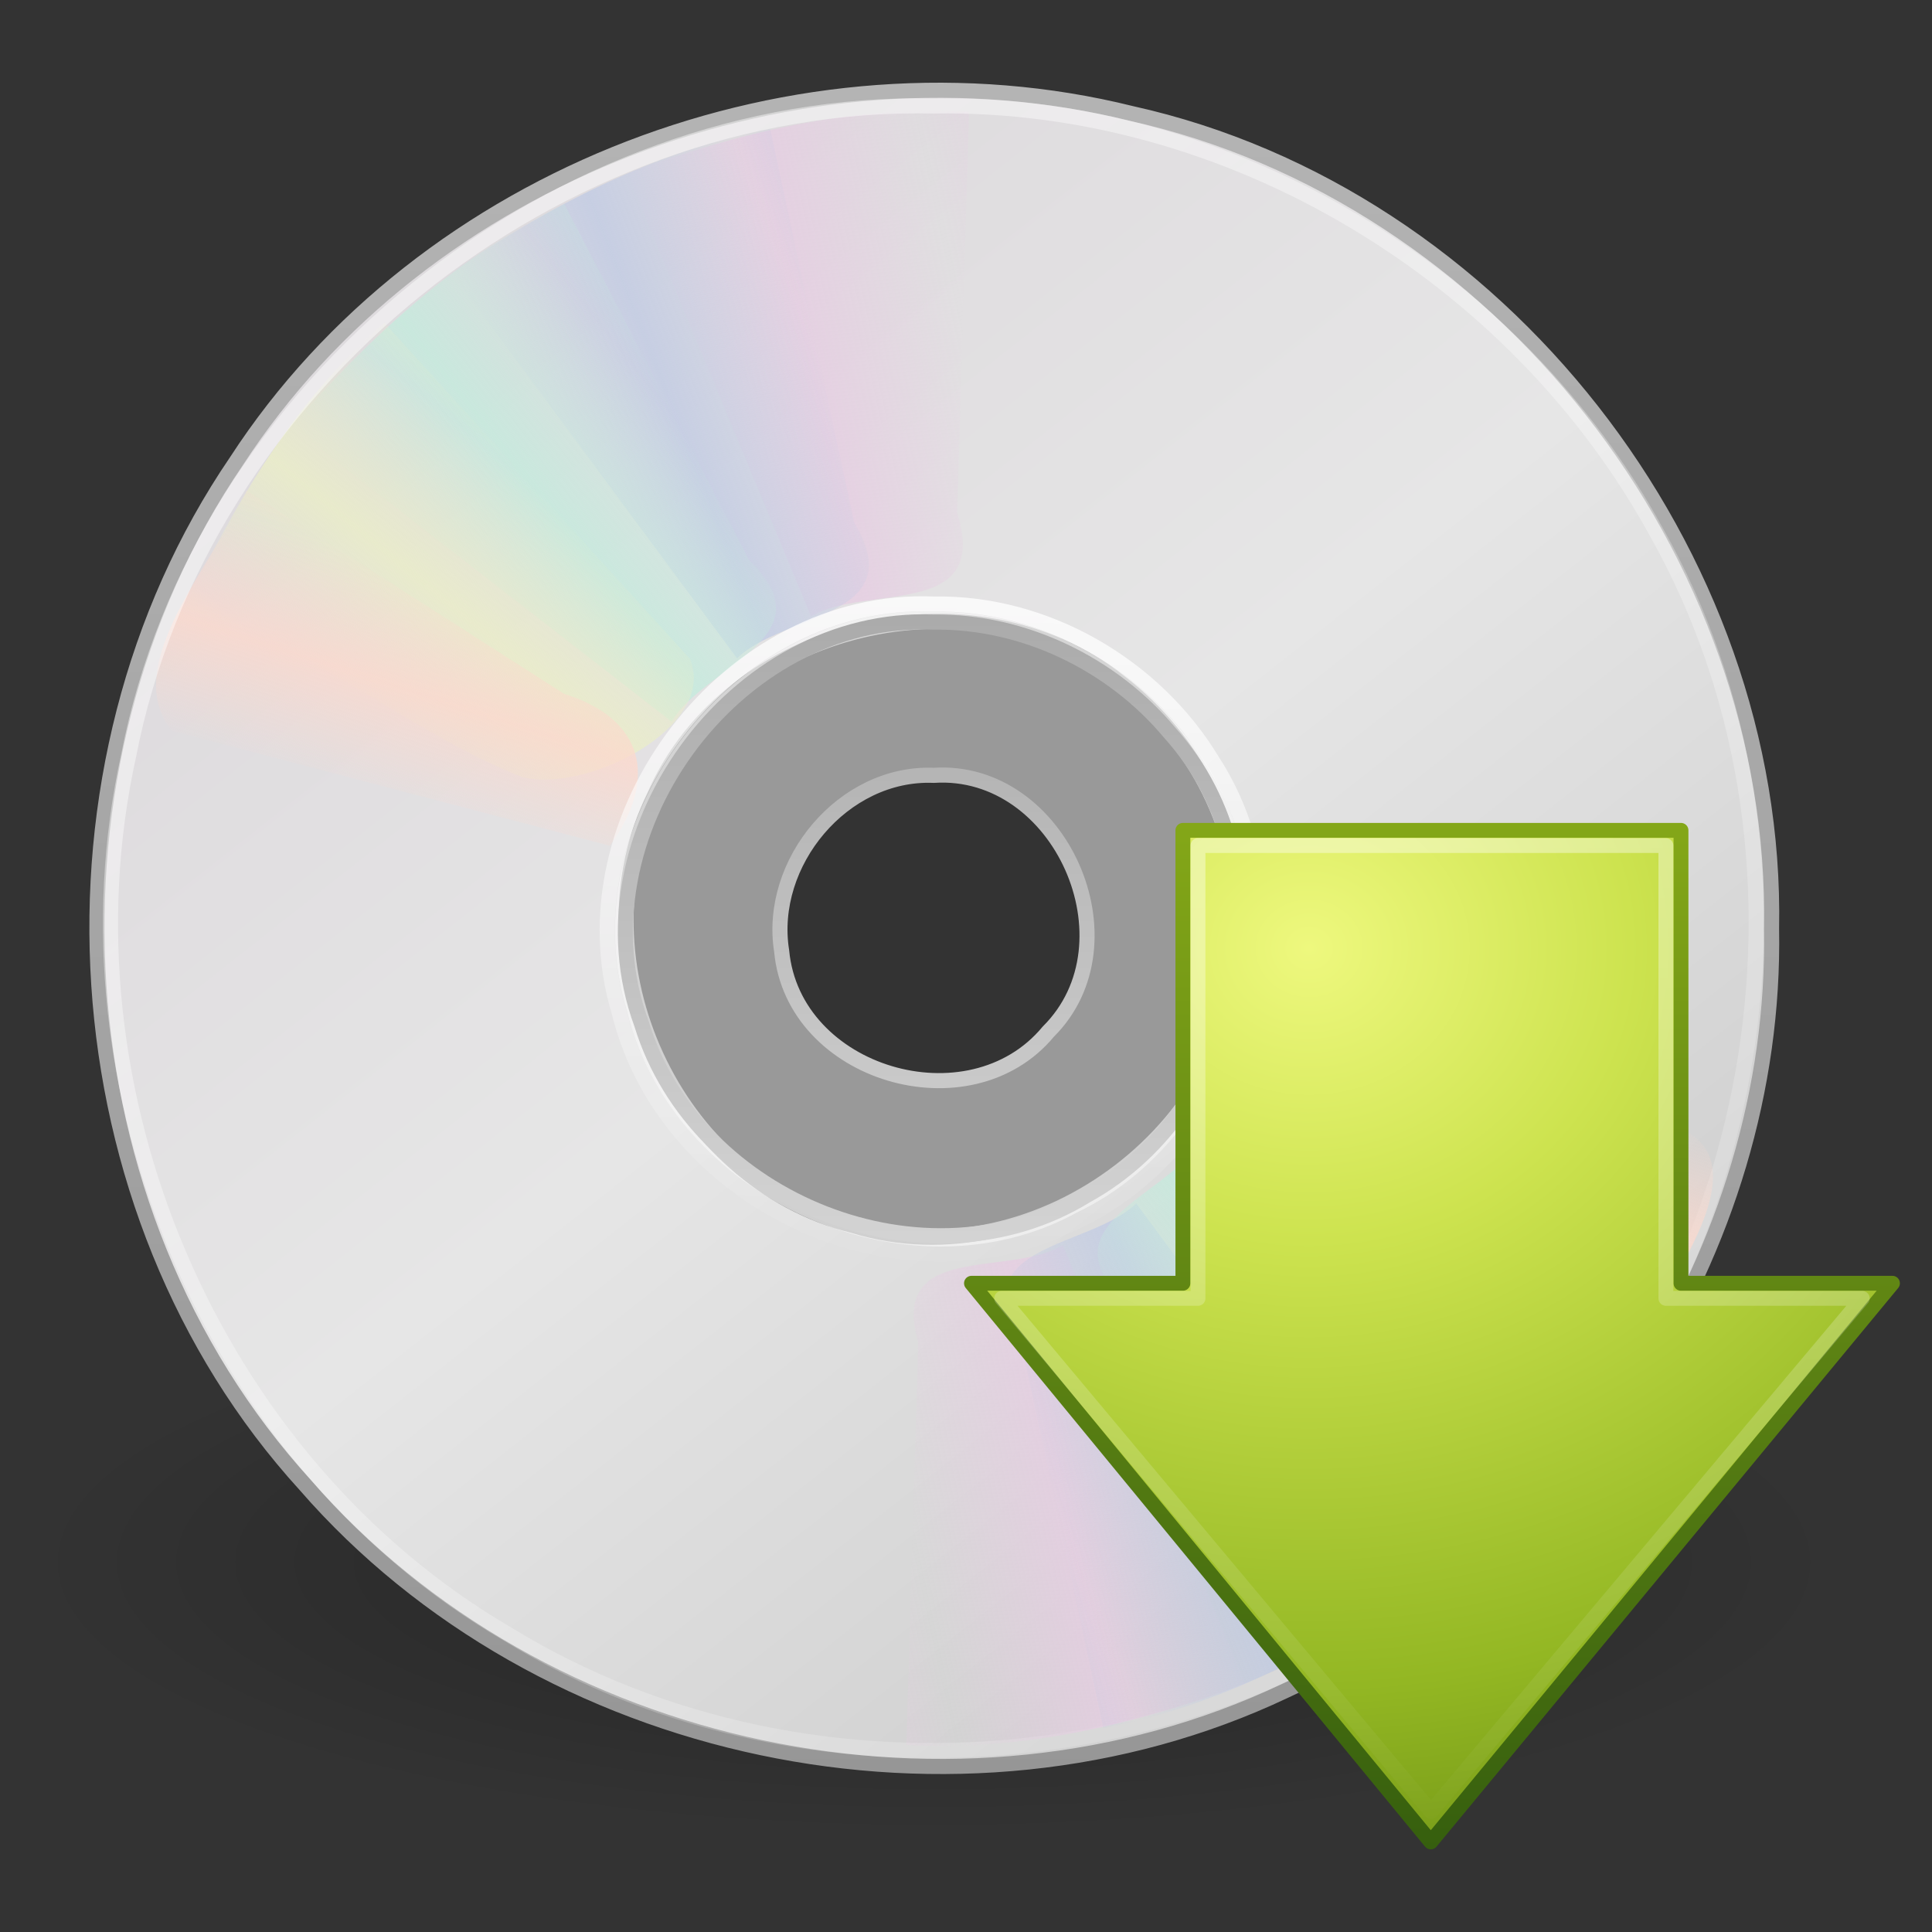 <?xml version="1.0" encoding="UTF-8" standalone="no"?><!DOCTYPE svg PUBLIC "-//W3C//DTD SVG 1.1//EN" "http://www.w3.org/Graphics/SVG/1.1/DTD/svg11.dtd"><svg height="64" id="svg3367" version="1.1" viewBox="0 0 128 128.0" width="64" xmlns="http://www.w3.org/2000/svg" xmlns:xlink="http://www.w3.org/1999/xlink"><rect x="0" y="0" width="128" height="128.0" fill="#333333" stroke="none"/><defs id="defs3369"><linearGradient gradientTransform="matrix(1.006,0,0,0.994,6.363,0.851)" gradientUnits="userSpaceOnUse" id="linearGradient2887" x1="83.217" x2="83.217" y1="54" y2="122.17"><stop offset="0" style="stop-color:#fff"/><stop offset="1" style="stop-color:#fff;stop-opacity:0"/></linearGradient><linearGradient gradientTransform="translate(6.87,0.52)" gradientUnits="userSpaceOnUse" id="linearGradient2892" x1="72.422" x2="72.422" y1="122" y2="53.998"><stop offset="0" style="stop-color:#365f0e"/><stop offset="1" style="stop-color:#84a718"/></linearGradient><radialGradient cx="69.448" cy="51.695" gradientTransform="matrix(0,2.388,-2.619,0,222.12,-103.01)" gradientUnits="userSpaceOnUse" id="radialGradient2890" r="31"><stop offset="0" style="stop-color:#eef87e"/><stop offset="0.262" style="stop-color:#cde34f"/><stop offset="0.661" style="stop-color:#93b723"/><stop offset="1" style="stop-color:#5a7e0d"/></radialGradient><linearGradient id="linearGradient6036"><stop offset="0" style="stop-color:#fff"/><stop offset="1" style="stop-color:#fff;stop-opacity:0"/></linearGradient><linearGradient id="linearGradient3519"><stop offset="0" style="stop-color:#fcd9cd"/><stop offset="1" style="stop-color:#fcd9cd;stop-opacity:0"/></linearGradient><linearGradient id="linearGradient3511"><stop offset="0" style="stop-color:#ebeec7"/><stop offset="1" style="stop-color:#ebeec7;stop-opacity:0"/></linearGradient><linearGradient id="linearGradient3503"><stop offset="0" style="stop-color:#c4ebdd"/><stop offset="1" style="stop-color:#c4ebdd;stop-opacity:0"/></linearGradient><linearGradient id="linearGradient3495"><stop offset="0" style="stop-color:#c1cbe4"/><stop offset="1" style="stop-color:#c1cbe4;stop-opacity:0"/></linearGradient><linearGradient id="linearGradient3487"><stop offset="0" style="stop-color:#e6cde2"/><stop offset="1" style="stop-color:#e6cde2;stop-opacity:0"/></linearGradient><radialGradient cx="23.335" cy="41.636" gradientTransform="matrix(2.652,0,0,0.795,-0.005,70.402)" gradientUnits="userSpaceOnUse" id="radialGradient2584" r="22.627"><stop offset="0"/><stop offset="1" style="stop-opacity:0"/></radialGradient><linearGradient gradientTransform="matrix(2.753,0,0,2.753,-5.153,-7.301)" gradientUnits="userSpaceOnUse" id="linearGradient2642" x1="10.502" x2="48.799" xlink:href="#linearGradient6036" y1="3.61" y2="54.698"/><linearGradient gradientTransform="matrix(1.086,0,0,1.086,35.429,34.37)" gradientUnits="userSpaceOnUse" id="linearGradient2651" x1="18.776" x2="18.203" xlink:href="#linearGradient6036" y1="4.038" y2="45.962"/><linearGradient gradientTransform="matrix(2.538,0,0,2.538,0.956,0.606)" gradientUnits="userSpaceOnUse" id="linearGradient2654" x1="21.448" x2="21.448" y1="15.5" y2="32.509"><stop offset="0" style="stop-color:#aaa"/><stop offset="1" style="stop-color:#d4d4d4"/></linearGradient><linearGradient gradientTransform="matrix(0,3.171,-3.171,0,135.13,-14.595)" gradientUnits="userSpaceOnUse" id="linearGradient2658" x1="12.274" x2="35.391" y1="32.416" y2="14.203"><stop offset="0" style="stop-color:#dedbde"/><stop offset="0.5" style="stop-color:#e6e6e6"/><stop offset="1" style="stop-color:#d2d2d2"/></linearGradient><linearGradient gradientTransform="matrix(2.707,0,0,2.707,132.98,-3.455)" gradientUnits="userSpaceOnUse" id="linearGradient2660" x1="-21.916" x2="-21.916" y1="3" y2="45.033"><stop offset="0" style="stop-color:#b4b4b4"/><stop offset="1" style="stop-color:#969696"/></linearGradient><linearGradient gradientTransform="matrix(1,0.028,-0.028,1,0.692,-0.671)" gradientUnits="userSpaceOnUse" id="linearGradient2672" spreadMethod="reflect" x1="20.58" x2="24.274" xlink:href="#linearGradient3487" y1="10.775" y2="9.862"/><linearGradient gradientUnits="userSpaceOnUse" id="linearGradient2674" spreadMethod="reflect" x1="17.495" x2="21.047" xlink:href="#linearGradient3495" y1="11.2" y2="9.796"/><linearGradient gradientUnits="userSpaceOnUse" id="linearGradient2676" spreadMethod="reflect" x1="14.085" x2="16.994" xlink:href="#linearGradient3503" y1="13.046" y2="10.732"/><linearGradient gradientUnits="userSpaceOnUse" id="linearGradient2678" spreadMethod="reflect" x1="12.372" x2="14.609" xlink:href="#linearGradient3511" y1="16.188" y2="13.462"/><linearGradient gradientUnits="userSpaceOnUse" id="linearGradient2680" spreadMethod="reflect" x1="10.609" x2="9.73" xlink:href="#linearGradient3519" y1="17.886" y2="20.613"/><linearGradient gradientTransform="matrix(1,0.028,-0.028,1,0.692,-0.671)" gradientUnits="userSpaceOnUse" id="linearGradient110" spreadMethod="reflect" x1="20.58" x2="24.274" xlink:href="#linearGradient3487" y1="10.775" y2="9.862"/><linearGradient gradientUnits="userSpaceOnUse" id="linearGradient113" spreadMethod="reflect" x1="17.495" x2="21.047" xlink:href="#linearGradient3495" y1="11.2" y2="9.796"/><linearGradient gradientUnits="userSpaceOnUse" id="linearGradient116" spreadMethod="reflect" x1="14.085" x2="16.994" xlink:href="#linearGradient3503" y1="13.046" y2="10.732"/><linearGradient gradientUnits="userSpaceOnUse" id="linearGradient119" spreadMethod="reflect" x1="12.372" x2="14.609" xlink:href="#linearGradient3511" y1="16.188" y2="13.462"/><linearGradient gradientUnits="userSpaceOnUse" id="linearGradient122" spreadMethod="reflect" x1="10.609" x2="9.73" xlink:href="#linearGradient3519" y1="17.886" y2="20.613"/></defs><path d="m 121.87,103.52 c -1.254,7.327 -9.483,9.799 -15.538,12.024 -22.921,7.056 -47.458,7.094 -71.066,4.116 -10.712,-1.571 -21.798,-4.14 -30.742,-10.463 -6.537,-6.83 1.633,-14.409 8.502,-16.055 16.654,-6.732 34.977,-7.562 52.738,-7.577 16.589,0.431 33.712,2.151 48.868,9.362 3.397,1.737 6.841,4.521 7.237,8.594 z" id="path23417" style="opacity:0.3;fill:url(#radialGradient2584);fill-rule:evenodd"/><path d="M 117.37,61.52 C 117.847,36.631 99.308,12.917 74.968,7.522 52.959,2.051 28.081,11.452 15.667,30.552 1.847,50.821 3.645,80.199 20.227,98.389 35.874,116.381 63.56,122.256 85.128,112.026 104.381,103.193 117.757,82.82 117.37,61.52 Z m -35.195,0 C 82.738,74.38 68.823,84.964 56.543,81.201 44.671,78.276 37.985,63.67 43.355,52.715 48.36,41.286 64.493,37.481 74.202,45.199 c 4.991,3.809 8.139,10.014 7.974,16.321 z" id="path2781" style="fill:url(#linearGradient2658);stroke:url(#linearGradient2660)"/><path d="M 61.87,40.52 C 48.645,39.976 37.644,54.322 41.535,66.977 44.537,79.351 60.041,86.478 71.315,80.352 82.726,74.905 86.725,58.444 78.478,48.655 74.56,43.619 68.278,40.439 61.87,40.52 Z m 0,10.5 C 70.177,50.478 75.697,61.767 70.165,68.009 65.472,74.684 53.459,72.42 51.725,64.342 49.768,58.002 55.179,50.728 61.87,51.02 Z" id="path2474" style="opacity:0.5;fill:#fff"/><path d="M 61.87,41.215 C 48.647,40.655 37.928,55.427 42.51,67.854 c 3.601,11.769 18.864,17.878 29.457,11.362 10.594,-5.827 13.724,-21.595 5.514,-30.689 -3.806,-4.548 -9.655,-7.387 -15.611,-7.312 z m 0,10.153 c 8.379,-0.545 13.526,11.081 7.584,16.98 -5.212,6.294 -16.905,2.862 -17.668,-5.341 -0.931,-5.84 4.074,-11.888 10.083,-11.639 z" id="path3418" style="fill:none;stroke:url(#linearGradient2654);stroke-linejoin:round"/><g id="g3527" transform="matrix(2.732,0,0,2.732,-3.22,-3.554)"><path d="m 16.381,5.506 c 1.489,3.581 2.978,7.162 4.466,10.743 1.351,-0.8 4.359,0.082 3.544,-2.515 0.096,-3.24 0.191,-6.481 0.286,-9.721 -2.837,-0.168 -5.652,0.519 -8.296,1.492 z" id="path3296" style="opacity:0.8;fill:url(#linearGradient110);stroke-width:1"/><path d="m 12.121,7.906 c 2.31,3.12 4.621,6.24 6.931,9.36 1.12,-1.103 4.248,-0.973 2.839,-3.3 C 21.213,10.786 20.535,7.606 19.857,4.426 17.047,4.956 14.468,6.315 12.121,7.906 Z" id="path3308" style="opacity:0.8;fill:url(#linearGradient113)"/><path d="m 8.252,11.647 c 3.071,2.385 6.142,4.77 9.214,7.155 0.795,-1.353 3.853,-2.042 1.878,-3.915 C 17.851,12.008 16.359,9.13 14.866,6.251 12.274,7.5 10.121,9.491 8.252,11.647 Z" id="path3310" style="opacity:0.8;fill:url(#linearGradient116)"/><path d="m 5.633,16.074 c 3.005,0.762 5.363,2.939 8.201,4.069 1.577,0.406 4.767,-1.229 4.073,-2.869 -2.469,-2.714 -4.938,-5.428 -7.407,-8.143 -2.173,1.866 -3.632,4.396 -4.867,6.942 z" id="path3312" style="opacity:0.8;fill:url(#linearGradient119)"/><path d="M 7.155,13.193 C 6.439,14.875 4.03,17.45 5.354,19.027 8.892,19.955 12.431,20.884 15.969,21.812 17.158,20.163 16.786,18.727 14.851,18.123 12.286,16.48 9.721,14.836 7.155,13.193 Z" id="path3314" style="opacity:0.8;fill:url(#linearGradient122)"/></g><path d="M 61.87,7.02 C 36.914,6.5 13.26,25.549 8.518,50.081 3.638,72.207 13.995,96.831 33.67,108.29 53.967,120.726 82.292,117.873 99.406,101.197 117.077,84.8 121.625,56.275 109.743,35.257 100.399,18.175 81.422,6.703 61.87,7.02 Z" id="path3272" style="opacity:0.5;fill:none;stroke:url(#linearGradient2642)"/><g id="g3297" transform="matrix(-2.707,0,0,-2.707,126.85,126.471)"><path d="m 16.381,5.506 c 1.489,3.581 2.978,7.162 4.466,10.743 1.295,-0.803 4.261,0.093 3.54,-2.381 0.097,-3.285 0.194,-6.57 0.29,-9.854 -2.837,-0.168 -5.652,0.519 -8.296,1.492 z" id="path3299" style="opacity:0.8;fill:url(#linearGradient2672);stroke-width:1"/><path d="m 12.121,7.906 c 2.31,3.12 4.621,6.24 6.931,9.36 1.128,-1.098 4.25,-0.983 2.837,-3.311 C 21.212,10.779 20.534,7.602 19.857,4.426 17.047,4.956 14.468,6.315 12.121,7.906 Z" id="path3301" style="opacity:0.8;fill:url(#linearGradient2674)"/><path d="m 8.252,11.647 c 3.071,2.385 6.142,4.77 9.214,7.155 0.804,-1.351 3.853,-2.052 1.873,-3.925 C 17.848,12.002 16.357,9.126 14.866,6.251 12.274,7.5 10.121,9.491 8.252,11.647 Z" id="path3303" style="opacity:0.8;fill:url(#linearGradient2676)"/><path d="m 5.633,16.074 c 3.005,0.762 5.363,2.939 8.201,4.069 1.576,0.406 4.777,-1.232 4.068,-2.874 C 15.435,14.557 12.967,11.845 10.5,9.132 8.327,10.998 6.868,13.528 5.633,16.074 Z" id="path3305" style="opacity:0.8;fill:url(#linearGradient2678)"/><path d="m 7.155,13.193 c -0.669,1.64 -3.866,5.216 -1.131,6.01 3.315,0.87 6.63,1.74 9.945,2.609 1.197,-1.653 0.805,-3.09 -1.126,-3.694 C 12.28,16.476 9.718,14.834 7.155,13.193 Z" id="path3307" style="opacity:0.8;fill:url(#linearGradient2680)"/></g><path d="M 61.87,40.02 C 48.296,39.445 37.08,54.117 41.03,67.098 44.054,79.394 59.038,86.74 70.557,81.279 82.016,76.455 87.166,60.965 80.332,50.426 76.518,44.097 69.298,39.89 61.87,40.02 Z" id="path3281" style="opacity:0.8;fill:none;stroke:url(#linearGradient2651)"/><path d="M 125.38,85.02 C 115.185,97.357 104.989,109.694 94.793,122.031 84.65,109.694 74.507,97.357 64.363,85.02 c 4.669,0 9.338,0 14.007,0 0,-10.002 0,-20.005 0,-30.007 11,0 22,0 33,0 0,10.002 0,20.005 0,30.007 4.67,0 9.34,0 14.01,0 z" id="path3288" style="fill:url(#radialGradient2890);stroke:url(#linearGradient2892);stroke-width:0.985;stroke-linecap:round;stroke-linejoin:round"/><path d="m 79.37,56.02 c 0,10 0,20 0,30 -4.336,0 -8.671,0 -13.007,0 9.481,11.333 18.963,22.667 28.444,34 9.524,-11.333 19.049,-22.667 28.573,-34 -4.337,0 -8.673,0 -13.01,0 0,-10 0,-20 0,-30 -10.333,0 -20.667,0 -31,0 z" id="path4188" style="opacity:0.4;fill:none;stroke:url(#linearGradient2887);stroke-width:0.985;stroke-linecap:round;stroke-linejoin:round"/></svg>